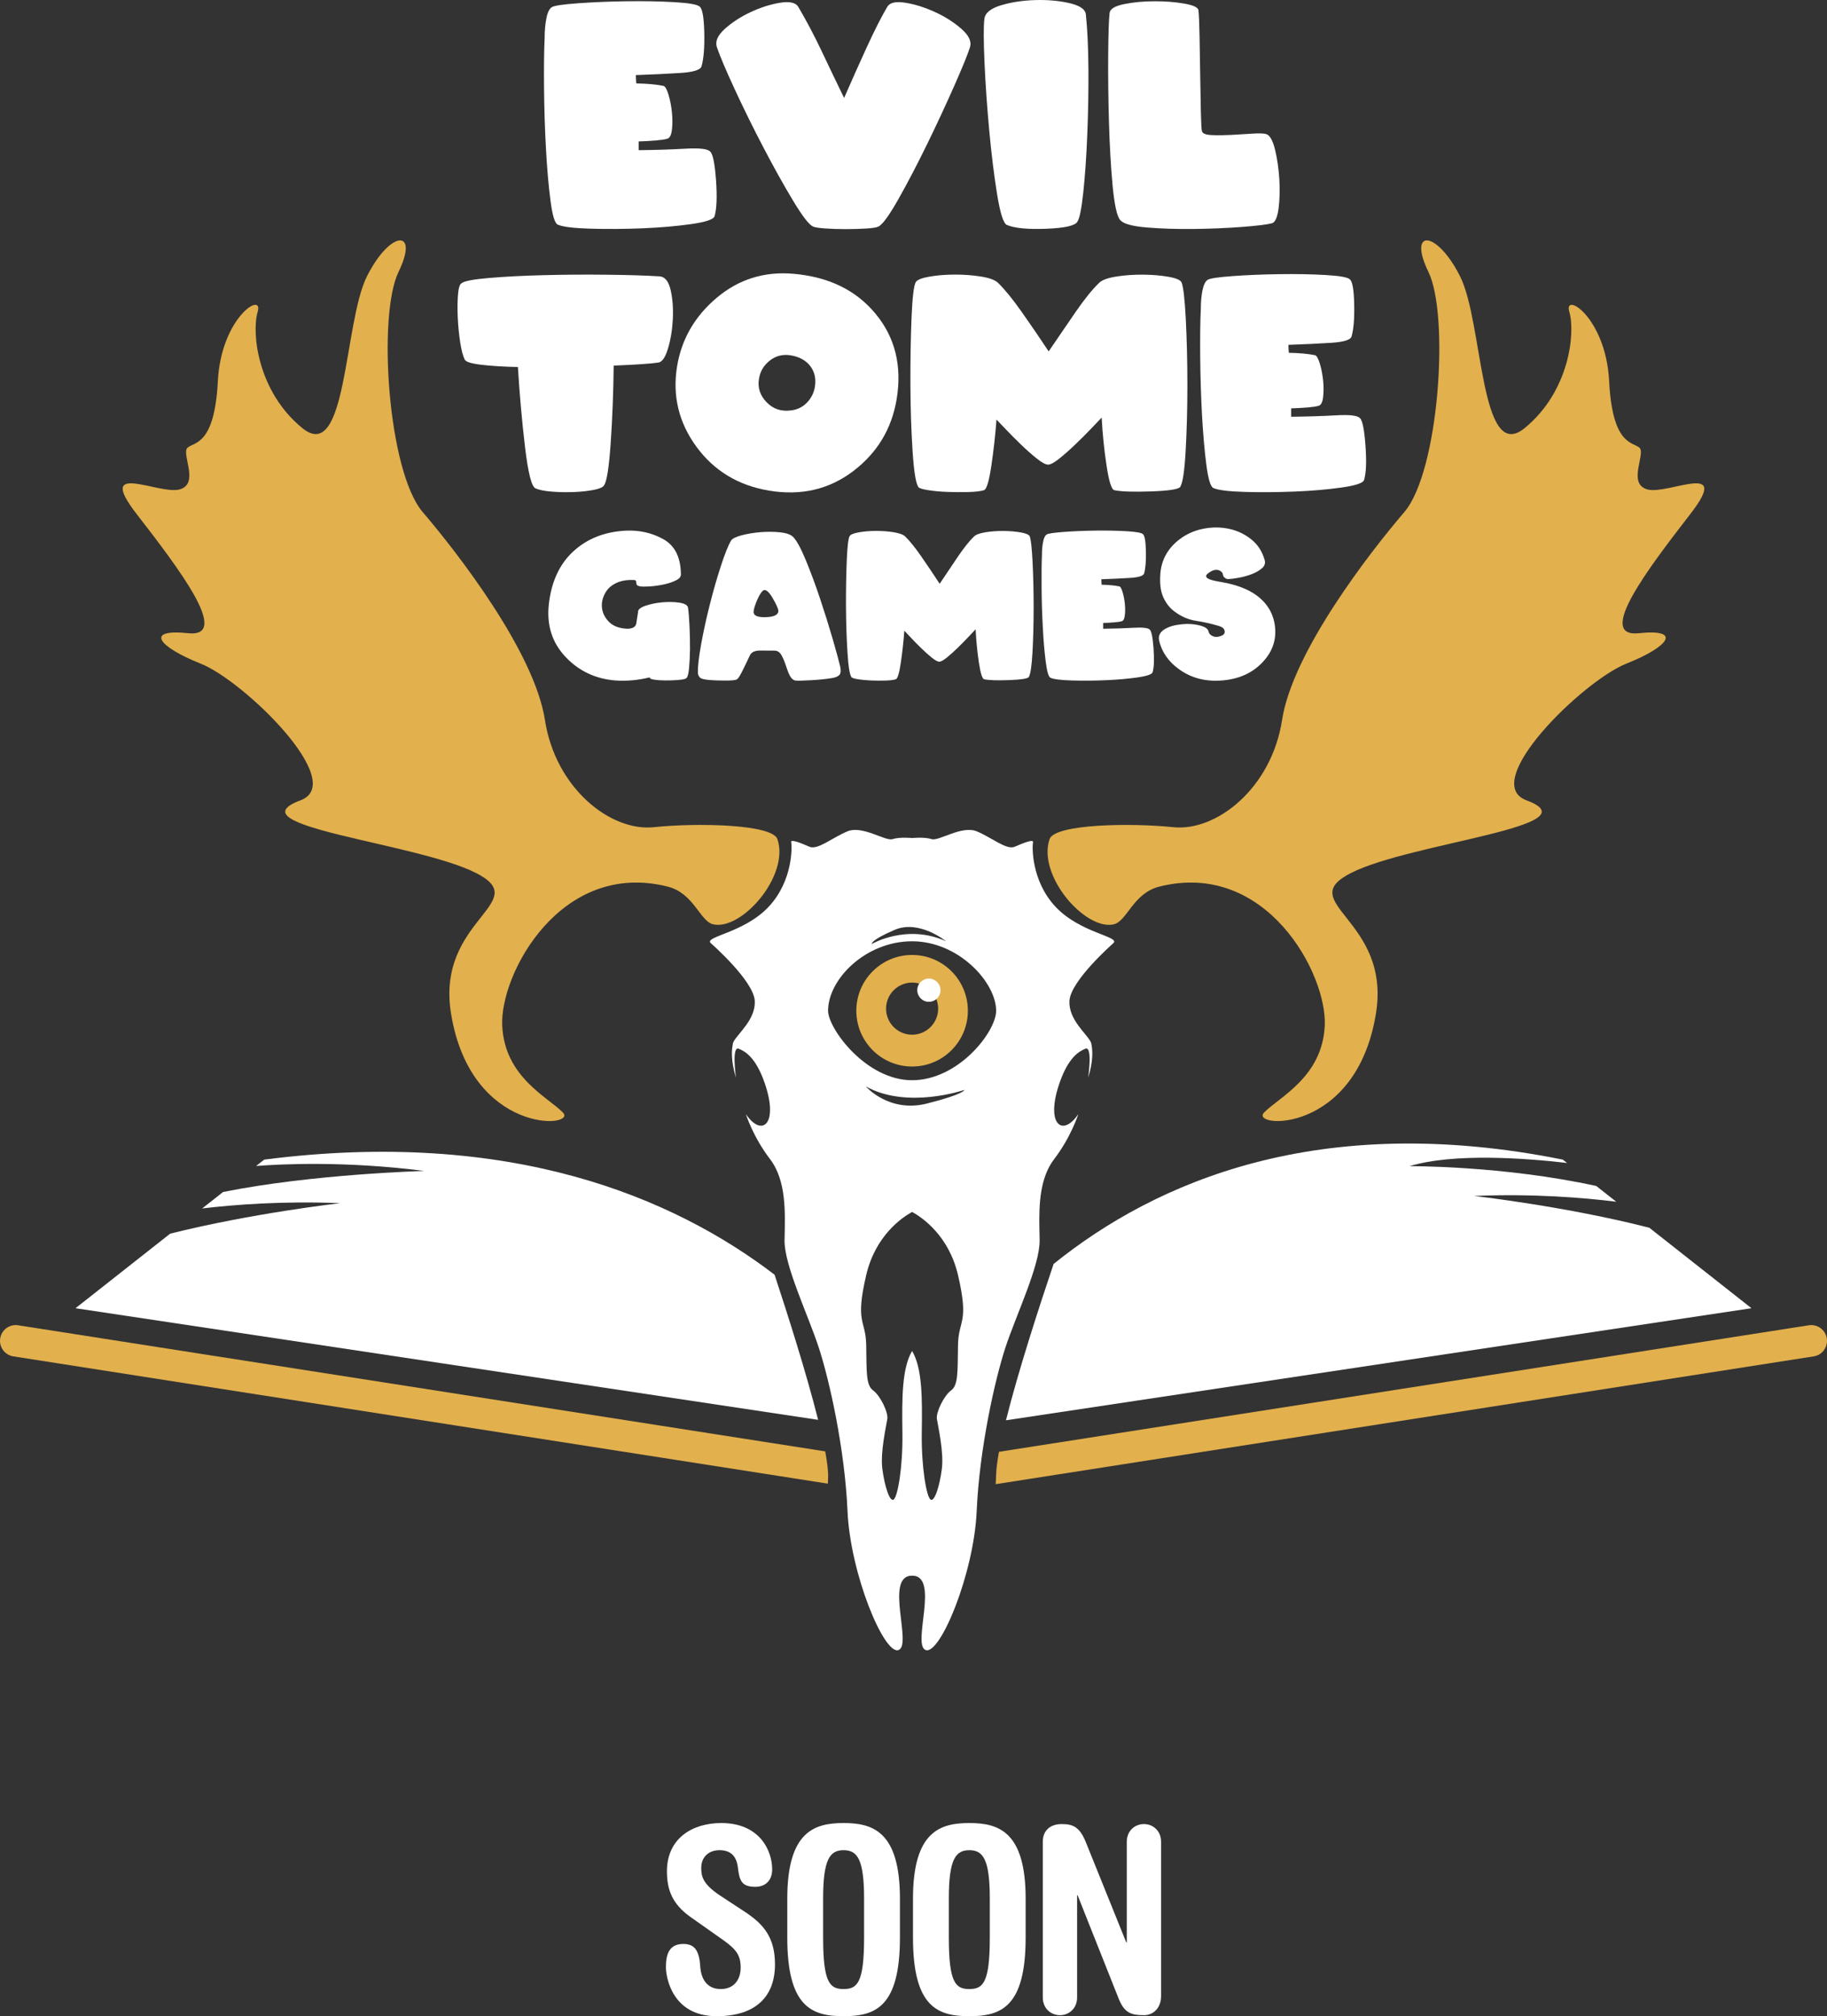 <?xml version="1.0" encoding="utf-8"?>
<!-- Generator: Adobe Illustrator 16.0.0, SVG Export Plug-In . SVG Version: 6.00 Build 0)  -->
<!DOCTYPE svg PUBLIC "-//W3C//DTD SVG 1.1//EN" "http://www.w3.org/Graphics/SVG/1.1/DTD/svg11.dtd">
<svg version="1.1" id="Layer_1" xmlns="http://www.w3.org/2000/svg" xmlns:xlink="http://www.w3.org/1999/xlink" x="0px" y="0px"
	 width="576px" height="635.277px" viewBox="0 0 576 635.277" enable-background="new 0 0 576 635.277" xml:space="preserve">
<rect x="0" y="0" width="576" height="635.277" fill="#333333" stroke="none"/>
<g>
	<g>
		<g>
			<path fill="#FFFFFF" d="M172.125,46.872c0.346,6.251,0.817,11.71,1.431,16.369c0.6,4.656,1.368,7.171,2.312,7.549
				c1.59,0.688,5.002,1.109,10.237,1.261c5.238,0.157,10.708,0.117,16.41-0.112c5.714-0.235,10.846-0.683,15.431-1.335
				c4.578-0.656,7.029-1.484,7.342-2.481c0.676-2.366,0.826-6.186,0.444-11.455c-0.391-5.267-1.014-8.243-1.849-8.928
				c-0.782-0.846-3.369-1.138-7.758-0.892c-4.399,0.25-9.319,0.408-14.775,0.467c0-0.369,0-0.825,0-1.354c0-0.527,0-0.998,0-1.398
				c1.991-0.066,3.803-0.166,5.439-0.307c1.639-0.144,2.768-0.31,3.389-0.493c0.881-0.121,1.423-1.043,1.646-2.759
				c0.213-1.713,0.222-3.576,0.017-5.584c-0.203-2.015-0.568-3.869-1.074-5.567c-0.516-1.694-1.031-2.625-1.564-2.782
				c-2.209-0.47-5.078-0.73-8.607-0.791c-0.027-0.375-0.063-0.811-0.088-1.309c-0.031-0.501-0.049-0.94-0.049-1.31
				c5.394-0.192,10.112-0.416,14.148-0.679c4.034-0.267,6.22-0.96,6.566-2.085c0.685-2.393,0.969-5.954,0.862-10.679
				c-0.116-4.73-0.585-7.429-1.423-8.114c-0.693-0.685-3.35-1.164-7.998-1.423c-4.639-0.267-9.691-0.362-15.148-0.284
				c-5.452,0.081-10.53,0.29-15.245,0.633c-4.701,0.338-7.448,0.748-8.224,1.212c-0.782,0.467-1.36,1.636-1.729,3.487
				c-0.373,1.854-0.561,3.905-0.561,6.146c-0.187,4.085-0.248,9.377-0.187,15.876C171.583,34.245,171.778,40.625,172.125,46.872z"/>
			<path fill="#FFFFFF" d="M231.588,28.03c2.791,6.031,5.813,12.165,9.074,18.397c3.261,6.237,6.362,11.816,9.331,16.738
				c2.96,4.925,5.075,7.667,6.354,8.231c0.569,0.25,1.849,0.447,3.865,0.591c2.009,0.134,4.16,0.206,6.444,0.206
				c2.292,0,4.434-0.063,6.434-0.191c1.992-0.121,3.271-0.324,3.831-0.605c1.278-0.593,3.387-3.475,6.318-8.65
				c2.925-5.177,5.946-10.959,9.065-17.346c3.119-6.39,5.98-12.556,8.611-18.498c2.622-5.937,4.258-9.965,4.906-12.082
				c0.532-1.777-0.392-3.697-2.738-5.75c-2.355-2.061-5.126-3.82-8.316-5.287c-3.201-1.458-6.311-2.438-9.333-2.922
				c-3.029-0.478-4.924-0.051-5.706,1.287c-1.9,3.243-4.07,7.513-6.496,12.813c-2.435,5.3-4.799,10.595-7.109,15.898
				c-2.311-4.739-4.649-9.61-7.012-14.609c-2.373-5.011-4.854-9.705-7.439-14.103c-0.81-1.338-2.72-1.765-5.724-1.287
				c-3.012,0.484-6.097,1.464-9.234,2.922c-3.153,1.467-5.873,3.227-8.166,5.287c-2.292,2.054-3.138,3.974-2.551,5.75
				C226.94,17.592,228.798,21.999,231.588,28.03z"/>
			<path fill="#FFFFFF" d="M311.885,41.187c0.684,7.43,1.52,14.111,2.479,20.068c0.969,5.951,1.99,9.157,3.083,9.627
				c2.436,1.029,6.586,1.424,12.441,1.198c5.856-0.235,9.119-0.979,9.768-2.226c0.685-0.937,1.315-4.017,1.875-9.251
				c0.561-5.241,0.979-11.275,1.252-18.097c0.285-6.828,0.41-13.747,0.365-20.764c-0.053-7.014-0.329-12.767-0.817-17.254
				c-0.195-1.59-1.919-2.753-5.172-3.504c-3.254-0.751-6.835-1.071-10.755-0.962c-3.909,0.114-7.518,0.659-10.806,1.639
				c-3.279,0.982-5.04,2.426-5.252,4.327c-0.285,2.303-0.258,6.894,0.045,13.77C310.693,26.626,311.201,33.771,311.885,41.187z"/>
			<path fill="#FFFFFF" d="M350.774,58.539c0.588,6.14,1.404,9.773,2.472,10.896c1.049,1.12,3.839,1.871,8.363,2.243
				c4.515,0.373,9.429,0.53,14.726,0.467c5.305-0.063,10.325-0.271,15.081-0.63c4.755-0.361,7.919-0.739,9.526-1.149
				c1.049-0.247,1.76-1.785,2.144-4.602c0.372-2.822,0.453-5.908,0.256-9.257c-0.213-3.353-0.656-6.473-1.359-9.355
				c-0.702-2.883-1.617-4.51-2.736-4.888c-0.781-0.243-2.222-0.301-4.346-0.16c-2.126,0.14-4.329,0.272-6.622,0.401
				c-2.283,0.12-4.364,0.141-6.212,0.063c-1.856-0.072-2.904-0.476-3.11-1.189c-0.16-0.436-0.274-2.395-0.355-5.868
				c-0.07-3.473-0.151-7.363-0.213-11.665c-0.053-4.3-0.124-8.452-0.205-12.44c-0.07-3.988-0.187-6.716-0.347-8.18
				c-0.125-0.9-1.635-1.604-4.514-2.103c-2.889-0.501-6.045-0.739-9.475-0.728c-3.438,0.017-6.594,0.321-9.492,0.911
				c-2.896,0.596-4.406,1.527-4.531,2.808c-0.249,2.148-0.392,6.544-0.443,13.186c-0.055,6.635,0.033,13.638,0.239,20.99
				C349.824,45.651,350.206,52.401,350.774,58.539z"/>
			<path fill="#FFFFFF" d="M145.081,107.831c0.387,2.521,0.866,4.347,1.439,5.481c0.33,0.715,2.098,1.263,5.297,1.63
				c3.213,0.378,7.031,0.612,11.465,0.697c0.507,8.445,1.254,16.794,2.222,25.058c0.973,8.248,2.08,12.64,3.306,13.175
				c1.17,0.51,2.89,0.855,5.168,1.033c2.275,0.178,4.573,0.222,6.893,0.135c2.323-0.093,4.408-0.313,6.275-0.673
				c1.852-0.355,2.949-0.839,3.278-1.43c0.871-1.14,1.573-5.604,2.115-13.409c0.534-7.805,0.845-15.915,0.938-24.333
				c3.142-0.124,5.98-0.262,8.495-0.43c2.511-0.159,4.341-0.335,5.483-0.513c1.222-0.089,2.262-1.537,3.114-4.344
				c0.854-2.808,1.369-5.876,1.548-9.22c0.177-3.341-0.036-6.418-0.667-9.226c-0.632-2.802-1.806-4.269-3.503-4.384
				c-4.313-0.269-9.828-0.441-16.537-0.516c-6.711-0.074-13.316-0.037-19.818,0.132c-6.497,0.164-12.252,0.458-17.25,0.877
				c-5.013,0.415-7.94,0.968-8.808,1.656c-0.604,0.33-0.983,1.559-1.151,3.688c-0.164,2.138-0.187,4.524-0.066,7.169
				C144.438,102.729,144.7,105.306,145.081,107.831z"/>
			<path fill="#FFFFFF" d="M282.698,125.714c1.717-10.478-0.514-19.436-6.674-26.866c-6.148-7.429-14.771-11.621-25.854-12.578
				c-9.197-0.805-17.267,1.71-24.198,7.547c-6.933,5.833-11.101,13.046-12.513,21.644c-1.503,9.252,0.533,17.687,6.104,25.3
				c5.581,7.604,13.215,12.22,22.92,13.83c10.069,1.674,18.896-0.375,26.493-6.131C276.568,142.696,281.144,135.115,282.698,125.714
				z M256.909,121.911c-0.33,1.939-1.182,3.609-2.561,5.01c-1.378,1.407-3.101,2.211-5.163,2.418
				c-2.995,0.357-5.52-0.529-7.554-2.66c-2.045-2.137-2.818-4.592-2.338-7.365c0.365-2.299,1.493-4.202,3.413-5.711
				c1.919-1.509,4.133-2.047,6.648-1.632c2.674,0.447,4.7,1.573,6.095,3.378C256.837,117.156,257.325,119.342,256.909,121.911z"/>
			<path fill="#FFFFFF" d="M293.007,87.168c-2.408,0.421-3.82,0.988-4.273,1.702c-0.623,0.985-1.076,4.69-1.351,11.123
				c-0.259,6.433-0.383,13.418-0.357,20.952c0.027,7.537,0.258,14.562,0.676,21.064c0.417,6.506,1.032,10.328,1.841,11.462
				c0.24,0.358,1.253,0.678,3.039,0.962c1.776,0.287,3.796,0.472,6.044,0.562c2.248,0.087,4.46,0.1,6.646,0.044
				c2.187-0.06,3.83-0.254,4.95-0.582c0.827-0.267,1.609-2.853,2.329-7.748c0.72-4.893,1.253-9.725,1.616-14.502
				c0.57,0.592,1.601,1.669,3.085,3.218c1.484,1.56,3.066,3.142,4.755,4.77c1.696,1.629,3.332,3.063,4.905,4.321
				c1.573,1.25,2.746,1.882,3.52,1.882c0.782,0,1.99-0.66,3.626-1.972c1.626-1.311,3.332-2.822,5.093-4.524
				c1.777-1.698,3.43-3.355,4.967-4.97c1.546-1.609,2.613-2.725,3.208-3.358c0.269,5.109,0.782,10.154,1.539,15.136
				c0.746,4.985,1.571,7.566,2.469,7.748c2.214,0.447,6.07,0.568,11.555,0.378c5.481-0.192,8.531-0.645,9.162-1.365
				c0.8-1.167,1.388-4.93,1.742-11.306c0.364-6.372,0.551-13.286,0.551-20.751c0-7.461-0.169-14.405-0.497-20.839
				c-0.33-6.431-0.782-10.305-1.352-11.617c-0.355-0.742-1.725-1.327-4.114-1.745c-2.374-0.421-5.021-0.645-7.945-0.676
				c-2.923-0.026-5.733,0.167-8.433,0.587c-2.685,0.419-4.508,1.072-5.44,1.963c-2.124,2.034-4.568,5.046-7.341,9.045
				c-2.763,4-5.634,8.197-8.611,12.586c-2.906-4.389-5.778-8.586-8.603-12.586c-2.826-4-5.298-7.011-7.387-9.045
				c-0.959-0.891-2.764-1.544-5.412-1.963c-2.655-0.421-5.411-0.619-8.291-0.607C298.029,86.526,295.407,86.749,293.007,87.168z"/>
			<path fill="#FFFFFF" d="M388.678,86.987c-4.523,0.33-7.163,0.716-7.91,1.168c-0.746,0.447-1.297,1.556-1.662,3.333
				c-0.354,1.774-0.524,3.737-0.524,5.888c-0.194,3.905-0.247,8.975-0.194,15.197c0.062,6.225,0.259,12.329,0.577,18.312
				c0.339,5.984,0.79,11.208,1.378,15.669c0.586,4.462,1.324,6.877,2.23,7.228c1.528,0.664,4.809,1.063,9.838,1.214
				c5.03,0.152,10.283,0.107,15.775-0.115c5.484-0.221,10.415-0.647,14.823-1.276c4.399-0.624,6.755-1.42,7.048-2.37
				c0.668-2.27,0.809-5.924,0.426-10.97c-0.373-5.043-0.959-7.894-1.769-8.551c-0.755-0.809-3.235-1.094-7.456-0.851
				c-4.221,0.239-8.957,0.386-14.2,0.446c0-0.357,0-0.787,0-1.296c0-0.508,0-0.955,0-1.338c1.918-0.069,3.66-0.161,5.233-0.294
				c1.572-0.14,2.665-0.295,3.253-0.475c0.845-0.115,1.368-0.998,1.581-2.639c0.205-1.64,0.214-3.426,0.02-5.352
				c-0.197-1.92-0.543-3.698-1.032-5.326c-0.497-1.629-0.995-2.515-1.501-2.667c-2.133-0.441-4.888-0.697-8.274-0.758
				c-0.036-0.36-0.062-0.771-0.089-1.255c-0.027-0.476-0.045-0.893-0.045-1.255c5.182-0.178,9.713-0.394,13.598-0.645
				c3.874-0.25,5.98-0.92,6.31-1.996c0.657-2.292,0.934-5.706,0.827-10.227c-0.098-4.521-0.561-7.114-1.37-7.768
				c-0.658-0.659-3.216-1.114-7.687-1.367c-4.453-0.258-9.305-0.343-14.557-0.266C398.081,86.458,393.194,86.663,388.678,86.987z"/>
			<path fill="#FFFFFF" d="M195.125,183.348c1.422-0.496,3.057-0.687,4.9-0.587c0.428,0.065,0.627,0.381,0.596,0.958
				c-0.035,0.573,0.391,0.924,1.262,1.044c0.632,0.1,1.667,0.1,3.107,0c1.439-0.097,2.9-0.313,4.361-0.631
				c1.476-0.318,2.746-0.749,3.821-1.296c1.077-0.537,1.574-1.212,1.494-2.012c-0.081-5.261-1.911-8.897-5.492-10.91
				c-3.582-2.012-7.563-2.912-11.944-2.71c-6.639,0.351-12.14,2.532-16.49,6.536c-4.35,4.001-6.927,9.577-7.72,16.72
				c-0.701,6.557,1.05,12.061,5.271,16.518c4.217,4.461,9.456,6.934,15.713,7.426c3.528,0.248,7.118-0.073,10.768-0.953
				c0.186,0.308,0.372,0.47,0.55,0.493c1.24,0.366,3.318,0.512,6.252,0.43c2.934-0.084,4.568-0.342,4.888-0.773
				c0.347-0.309,0.604-1.344,0.782-3.108c0.169-1.768,0.267-3.8,0.293-6.1c0.009-2.306-0.036-4.64-0.151-7.009
				c-0.105-2.372-0.257-4.33-0.461-5.872c-0.125-0.822-1.032-1.359-2.729-1.615c-1.696-0.258-3.527-0.292-5.482-0.105
				c-1.955,0.183-3.723,0.549-5.303,1.104c-1.59,0.554-2.336,1.221-2.256,2.007c-0.16,1.169-0.342,2.332-0.547,3.494
				c-0.204,1.163-1.187,1.729-2.959,1.707c-2.435-0.12-4.301-0.822-5.6-2.107c-1.298-1.287-2.053-2.746-2.248-4.374
				c-0.209-1.635,0.142-3.242,1.03-4.823C191.725,185.222,193.161,184.068,195.125,183.348z"/>
			<path fill="#FFFFFF" d="M258.562,188.688c-1.476-4.422-2.995-8.514-4.553-12.271c-1.553-3.761-2.896-6.194-4.024-7.304
				c-0.8-0.74-2.195-1.204-4.177-1.402c-1.991-0.193-4.062-0.198-6.212-0.015c-2.15,0.185-4.115,0.519-5.893,0.999
				c-1.777,0.483-2.844,1.025-3.207,1.617c-0.916,1.545-1.983,4.207-3.209,7.986c-1.236,3.775-2.4,7.829-3.494,12.15
				c-1.092,4.324-2.008,8.487-2.735,12.493c-0.729,4.007-1.075,7.006-1.04,8.994c0.026,0.598,0.23,1.104,0.612,1.515
				c0.428,0.532,2.187,0.843,5.28,0.939c3.093,0.091,5.057,0.046,5.892-0.139c0.363-0.086,0.64-0.24,0.827-0.463
				c0.363-0.372,0.923-1.348,1.695-2.931c0.783-1.576,1.468-3.015,2.072-4.313c0.472-1.006,1.475-1.527,3.049-1.566l4.984,0.028
				c0.63,0.083,1.138,0.359,1.529,0.833c0.648,0.795,1.307,2.277,1.99,4.42c0.685,2.146,1.387,3.441,2.124,3.893
				c0.222,0.146,0.463,0.241,0.729,0.283c0.667,0.08,2.328,0.044,4.978-0.11c2.646-0.157,4.861-0.382,6.647-0.692
				c1.058-0.183,1.795-0.517,2.23-0.997c0.418-0.488,0.499-1.344,0.24-2.578c-0.391-1.689-1.173-4.56-2.346-8.627
				C261.37,197.366,260.044,193.121,258.562,188.688z M245.382,192.744c-0.205,1.047-1.468,1.617-3.796,1.713
				c-2.319,0.091-3.635-0.313-3.937-1.218c-0.188-0.535,0.054-1.648,0.711-3.343c0.667-1.696,1.323-2.902,1.99-3.626
				c0.801-0.858,1.866-0.153,3.208,2.117C244.892,190.652,245.504,192.107,245.382,192.744z"/>
			<path fill="#FFFFFF" d="M267.181,205.465c0.275,4.482,0.694,7.107,1.244,7.889c0.161,0.245,0.846,0.467,2.053,0.665
				c1.21,0.196,2.578,0.32,4.098,0.384s3.021,0.072,4.506,0.032c1.475-0.042,2.596-0.175,3.342-0.404
				c0.568-0.184,1.102-1.962,1.59-5.328c0.49-3.368,0.854-6.691,1.094-9.981c0.382,0.411,1.084,1.147,2.089,2.219
				c1.003,1.071,2.071,2.163,3.226,3.279c1.146,1.122,2.249,2.11,3.315,2.973c1.066,0.859,1.866,1.295,2.391,1.295
				s1.342-0.451,2.453-1.357c1.102-0.904,2.258-1.937,3.448-3.109c1.2-1.173,2.328-2.313,3.367-3.42
				c1.049-1.112,1.771-1.879,2.187-2.31c0.169,3.513,0.517,6.982,1.022,10.412c0.515,3.428,1.075,5.208,1.68,5.328
				c1.503,0.308,4.106,0.395,7.819,0.262c3.715-0.133,5.787-0.446,6.215-0.938c0.541-0.8,0.941-3.393,1.19-7.777
				c0.238-4.384,0.364-9.148,0.364-14.277c0-5.138-0.117-9.914-0.339-14.342c-0.223-4.431-0.532-7.091-0.906-8.003
				c-0.248-0.504-1.173-0.905-2.798-1.195c-1.609-0.286-3.405-0.442-5.378-0.46c-1.981-0.021-3.884,0.109-5.714,0.396
				c-1.822,0.295-3.059,0.741-3.681,1.359c-1.439,1.391-3.102,3.469-4.985,6.222c-1.867,2.755-3.813,5.64-5.82,8.658
				c-1.983-3.018-3.919-5.903-5.831-8.658c-1.92-2.753-3.59-4.831-5.013-6.222c-0.647-0.618-1.865-1.063-3.66-1.359
				c-1.805-0.287-3.672-0.427-5.617-0.416c-1.946,0.012-3.741,0.162-5.368,0.452c-1.617,0.281-2.586,0.677-2.888,1.169
				c-0.427,0.677-0.729,3.229-0.916,7.659c-0.177,4.42-0.267,9.23-0.248,14.413C266.738,196.16,266.897,200.989,267.181,205.465z"/>
			<path fill="#FFFFFF" d="M360.702,180.702c0.453-1.581,0.64-3.932,0.57-7.045c-0.073-3.109-0.383-4.89-0.926-5.341
				c-0.454-0.451-2.187-0.767-5.209-0.938c-3.029-0.175-6.309-0.238-9.865-0.191c-3.555,0.052-6.86,0.191-9.926,0.418
				c-3.065,0.224-4.852,0.493-5.359,0.804c-0.506,0.31-0.888,1.07-1.119,2.294c-0.25,1.223-0.373,2.575-0.373,4.054
				c-0.114,2.683-0.151,6.174-0.114,10.454c0.033,4.28,0.167,8.482,0.398,12.601c0.204,4.122,0.524,7.718,0.925,10.787
				c0.391,3.069,0.896,4.724,1.501,4.97c1.032,0.455,3.263,0.73,6.666,0.835c3.413,0.103,6.969,0.077,10.691-0.078
				c3.714-0.157,7.056-0.447,10.042-0.875c2.978-0.435,4.578-0.979,4.781-1.641c0.453-1.557,0.543-4.073,0.285-7.542
				c-0.249-3.473-0.649-5.432-1.19-5.88c-0.517-0.559-2.204-0.754-5.058-0.588c-2.862,0.162-6.07,0.262-9.626,0.305
				c0-0.244,0-0.543,0-0.891c0-0.351,0-0.658,0-0.926c1.308-0.042,2.48-0.105,3.556-0.199c1.058-0.091,1.805-0.201,2.195-0.326
				c0.578-0.082,0.932-0.685,1.065-1.815c0.152-1.128,0.152-2.355,0.019-3.678c-0.133-1.327-0.365-2.545-0.701-3.667
				c-0.33-1.123-0.667-1.737-1.013-1.837c-1.45-0.305-3.307-0.48-5.608-0.525c-0.018-0.242-0.037-0.528-0.054-0.862
				c-0.026-0.327-0.036-0.615-0.036-0.859c3.521-0.122,6.577-0.271,9.208-0.444C359.049,181.895,360.488,181.437,360.702,180.702z"
				/>
			<path fill="#FFFFFF" d="M385.053,200.338c-1.004,0.401-1.876,0.445-2.641,0.135c-0.613-0.243-1.049-0.62-1.271-1.136
				c-0.072-0.141-0.134-0.289-0.15-0.43c-0.179-0.74-0.942-1.312-2.285-1.713c-1.332-0.4-2.853-0.603-4.505-0.603
				c-1.021,0.029-2.081,0.125-3.175,0.315c-1.118,0.183-2.122,0.49-3.046,0.921c-2.063,0.944-2.916,2.285-2.543,4.004
				c0.846,3.657,2.969,6.685,6.354,9.09c3.938,2.836,8.612,3.976,14.023,3.434c5.404-0.542,9.696-2.68,12.861-6.393
				c2.674-3.143,3.767-6.699,3.278-10.676c-0.497-3.973-2.417-7.193-5.75-9.657c-2.692-1.992-6.381-3.395-11.038-4.22
				c-0.391-0.062-0.763-0.127-1.138-0.197c-0.363-0.075-0.692-0.139-1.004-0.203c-2.861-0.599-3.502-1.438-1.938-2.531
				c1.565-1.084,2.836-1.23,3.855-0.429c0.41,0.332,0.615,0.679,0.634,1.049c0,0.369,0.23,0.707,0.647,1.018
				c0.348,0.267,0.729,0.376,1.156,0.335c0.692-0.018,1.724-0.15,3.102-0.398c1.376-0.248,2.727-0.617,4.062-1.11
				c1.314-0.494,2.408-1.11,3.295-1.867c0.882-0.747,1.175-1.643,0.862-2.691c-0.789-2.71-2.221-4.887-4.299-6.516
				c-2.08-1.634-4.428-2.723-7.021-3.265c-2.597-0.544-5.279-0.544-8.025,0c-2.764,0.542-5.227,1.63-7.377,3.248
				c-3.67,2.777-5.714,6.305-6.123,10.598c-0.275,3.187,0.009,5.743,0.871,7.675c0.871,1.932,2.053,3.45,3.572,4.559
				c2.114,1.58,4.345,2.549,6.701,2.91c2.355,0.36,4.719,0.886,7.101,1.586c0.986,0.287,1.592,0.654,1.821,1.109
				C386.35,199.255,386.057,199.936,385.053,200.338z"/>
			<path fill="#E2B04D" d="M260.162,457.306L5.722,417.576c-2.706-0.42-5.243,1.426-5.661,4.13
				c-0.427,2.709,1.427,5.243,4.133,5.667l256.803,40.104c0.018-0.566,0.044-1.12,0.071-1.655
				C261.184,463.868,260.837,460.924,260.162,457.306z"/>
			<path fill="#E2B04D" d="M575.938,421.706c-0.418-2.704-2.968-4.55-5.66-4.13L314.95,457.443
				c-0.524,2.839-0.843,5.284-0.896,7.179c-0.035,0.982-0.08,1.989-0.134,3.02l257.887-40.269
				C574.516,426.949,576.365,424.415,575.938,421.706z"/>
			<path fill="#FFFFFF" d="M83.296,365.378l-2.558,2.008c8.155-0.633,28.324-1.598,53.039,1.564c0,0-35.188,0.943-63.446,6.633
				l-6.595,5.184c10.235-1.217,25.601-2.398,43.49-1.662c0,0-27.902,3.16-53.577,9.603l-29.842,23.494l234.122,35.171
				c-3.68-14.713-9.785-33.79-13.73-45.731C212.392,377.357,161.07,355.404,83.296,365.378z"/>
			<path fill="#FFFFFF" d="M552.184,412.202l-32.199-25.354c-26.126-6.726-55.241-10.023-55.241-10.023
				c18.689-0.773,34.624,0.554,44.818,1.828l-6.31-4.969c-29.64-6.453-58.887-6.238-58.887-6.238
				c14.032-4.248,36.817-2.506,49.688-1.006l-1.351-1.061c-76.848-15.45-128.384,6.988-160.529,32.872
				c-4.337,12.84-11.101,33.551-15.02,49.263L552.184,412.202z"/>
			<path fill="#FFFFFF" d="M258.171,424.71c3.322,10.195,8.166,31.751,9.027,51.433c0.871,19.69,11.482,45.239,16.034,43.775
				c4.541-1.472-4.552-23.454,4.327-23.454s-0.222,21.982,4.328,23.454c4.551,1.464,15.161-24.085,16.032-43.775
				c0.863-19.682,5.706-41.237,9.021-51.433c3.323-10.192,10.975-26.015,10.823-33.976c-0.017-1.28-0.062-2.631-0.079-4.02
				c-0.116-7.237,0.15-15.599,4.656-21.485c5.367-7.011,7.633-14.204,7.633-14.204c-5.056,7.472-10.469,3.216-5.917-9.839
				c2.825-8.129,6.185-9.965,8.221-10.775c2.23-0.682,0.79,9.168,0.79,9.168c1.689-5.434,1.369-8.861,1.041-10.41
				c0-0.084,0-0.166-0.028-0.273c-0.035-0.211-0.123-0.445-0.258-0.698v-0.005v0.005c-1.331-2.565-6.957-6.99-6.664-12.81
				c0.32-6.388,13.854-18.211,13.854-18.211c2.275-2.101-10.398-3.144-18.192-11.417c-7.793-8.272-7.41-19.217-7.145-20.366
				c0.274-1.153-3.253,0.315-5.794,1.414c-2.542,1.101-7.252-2.935-11.963-4.874c-4.719-1.937-11.971,3.197-14.184,2.463
				c-2.223-0.73-6.177-0.347-6.177-0.347s-3.955-0.383-6.177,0.347c-2.222,0.734-9.474-4.399-14.185-2.463
				c-4.71,1.939-9.419,5.975-11.971,4.874c-2.541-1.099-6.062-2.567-5.785-1.414c0.267,1.149,0.649,12.094-7.153,20.366
				c-7.796,8.273-20.459,9.316-18.193,11.417c0,0,13.536,11.824,13.865,18.211c0.292,5.819-5.324,10.244-6.675,12.81v-0.005v0.005
				c-0.125,0.253-0.213,0.487-0.258,0.698c-0.017,0.107-0.017,0.189-0.017,0.273c-0.33,1.549-0.649,4.977,1.029,10.41
				c0,0-1.431-9.85,0.799-9.168c2.028,0.811,5.396,2.646,8.223,10.775c4.55,13.055-0.863,17.311-5.92,9.839
				c0,0,2.259,7.193,7.635,14.204c5.207,6.814,4.746,16.939,4.585,24.803c-0.008,0.234-0.008,0.472-0.018,0.702
				C247.204,398.696,254.864,414.518,258.171,424.71z M302.029,423.875c-0.143,8.217,0.115,12.56-2.169,14.221
				c-2.283,1.66-4.816,6.92-4.487,9.008c0.318,2.096,2.266,10.488,1.555,15.805c-0.702,5.331-2.284,10.382-3.538,9.594
				c-1.262-0.797-2.94-10.117-2.782-21.076c0.17-10.954,0.17-20.281-3.047-25.761c-3.218,5.479-3.218,14.807-3.057,25.761
				c0.17,10.959-1.521,20.279-2.773,21.076c-1.254,0.788-2.835-4.263-3.545-9.594c-0.711-5.316,1.242-13.709,1.563-15.805
				c0.328-2.088-2.204-7.348-4.488-9.008c-2.293-1.661-2.026-6.004-2.169-14.221c-0.133-8.221-3.599-6.719,0-22.126
				c2.924-12.507,11.385-18.193,14.469-19.888c3.083,1.694,11.545,7.381,14.469,19.888
				C305.627,417.156,302.163,415.654,302.029,423.875z M292.227,347.712c-11.981,3.029-19.269-5.402-19.269-5.402
				c13.108,7.328,31.079,1.107,31.079,1.107S304.214,344.679,292.227,347.712z M282.033,292.997
				c7.767-3.348,16.228,3.584,16.228,3.584c-12.38-5.63-23.408,0.855-23.408,0.855S274.256,296.343,282.033,292.997z
				 M287.56,296.582c14.638,0,26.483,12.941,26.493,21.891c0,6.6-11.855,21.888-26.493,21.888
				c-14.628,0-26.492-16.351-26.492-21.888C261.068,308.51,272.932,296.582,287.56,296.582z"/>
			<path fill="#E2B04D" d="M59.329,199.514c-13.774-1.441-9.58,4.233,3.982,9.61c13.553,5.386,46.531,37.422,31.425,43.046
				c-21.748,8.094,36.108,13.321,55.065,22.762c18.965,9.445-12.506,14.499-7.598,44.474c6.286,38.377,39.892,35.998,35.293,31.17
				c-4.604-4.826-18.41-11.087-19.16-27.424c-0.751-16.338,18.472-52.229,52.11-43.809c8.37,2.089,10.202,10.958,14.432,11.906
				c8.941,1.996,24.118-15.305,20.219-26.852c-1.601-4.729-25.373-5.18-39.005-3.762c-13.639,1.415-30.982-12.31-34.287-33.765
				c-3.311-21.454-27.59-52.726-38.543-65.526c-10.954-12.801-14.277-61.924-7.618-75.66c6.671-13.733-2.647-13.197-9.971,1.415
				c-7.323,14.619-6.193,59.35-20.364,47.787c-14.167-11.558-16.019-30.088-14.073-36.63c1.938-6.535-11.518,1.636-12.557,21.881
				c-1.039,20.246-7.475,19.073-9.554,20.93c-2.089,1.869,3.973,11.444-2.568,13.16c-6.551,1.712-26.64-9.271-13.535,7.658
				C56.13,178.824,73.108,200.948,59.329,199.514z"/>
			<path fill="#E2B04D" d="M404.197,226.87c-3.316,21.456-20.664,35.18-34.288,33.765c-13.642-1.417-37.414-0.966-39.015,3.762
				c-3.901,11.547,11.287,28.848,20.218,26.852c4.23-0.948,6.062-9.817,14.434-11.906c33.646-8.419,52.871,27.471,52.113,43.809
				c-0.755,16.337-14.557,22.598-19.161,27.424c-4.603,4.828,29.009,7.207,35.292-31.17c4.914-29.975-26.554-35.029-7.589-44.474
				c18.946-9.441,76.812-14.667,55.055-22.762c-15.107-5.624,17.891-37.66,31.435-43.046c13.553-5.377,17.747-11.052,3.981-9.61
				c-13.784,1.435,3.19-20.689,16.298-37.628c13.109-16.929-6.984-5.946-13.535-7.658c-6.522-1.716-0.479-11.292-2.559-13.16
				c-2.089-1.857-8.524-0.684-9.555-20.93c-1.039-20.245-14.494-28.417-12.557-21.881c1.946,6.542,0.088,25.072-14.085,36.63
				c-14.16,11.563-13.031-33.168-20.344-47.787c-7.332-14.612-16.656-15.148-9.989-1.415c6.665,13.735,3.341,62.859-7.607,75.66
				C431.782,174.144,407.502,205.416,404.197,226.87z"/>
			<path fill="#E2B04D" d="M287.56,336.046c9.714,0,17.579-7.867,17.579-17.574c0-9.708-7.865-17.579-17.579-17.579
				s-17.587,7.871-17.587,17.579C269.973,328.179,277.846,336.046,287.56,336.046z M287.56,309.601c0.782,0,1.547,0.116,2.267,0.321
				c-0.321,0.545-0.507,1.178-0.507,1.859c0,2.014,1.635,3.659,3.653,3.659c0.817,0,1.572-0.27,2.186-0.729
				c0.392,0.959,0.613,2,0.613,3.101c0,4.53-3.68,8.208-8.212,8.208s-8.211-3.678-8.211-8.208
				C279.349,313.28,283.028,309.601,287.56,309.601z"/>
		</g>
		<path fill="#FFFFFF" d="M296.51,311.996c0-2.022-1.637-3.662-3.661-3.662c-2.019,0-3.653,1.64-3.653,3.662
			c0,2.02,1.635,3.659,3.653,3.659C294.874,315.655,296.51,314.016,296.51,311.996z"/>
	</g>
	<g>
		<path fill="#FFFFFF" d="M217.612,603.958c-5.65-4.037-7.346-8.476-7.346-14.369c0-10.251,7.911-15.176,17.113-15.176
			c12.107,0,16.063,8.638,16.063,14.611c0,3.632-2.261,5.489-5.327,5.489c-4.359,0-5.005-2.019-5.489-6.136
			c-0.484-4.036-2.745-5.407-5.812-5.407c-3.311,0-5.732,2.098-5.732,5.569c0,2.664,0.485,5.085,5.813,8.637l7.99,5.247
			c5.894,3.875,9.445,8.072,9.445,16.548c0,10.01-5.973,16.305-18.404,16.305c-14.207,0-15.982-12.592-15.982-15.417
			c0-3.874,0.888-7.346,5.488-7.346c3.391,0,5.005,1.856,5.328,7.023c0.242,3.955,2.099,7.185,6.457,7.185
			c4.278,0,6.297-3.068,6.297-6.781c0-3.955-1.534-5.813-5.488-8.638L217.612,603.958z"/>
		<path fill="#FFFFFF" d="M248.206,598.227c0-21.311,8.717-23.813,17.758-23.813s17.759,2.503,17.759,23.813v12.27
			c0,21.875-7.75,24.78-17.759,24.78c-10.01,0-17.758-2.905-17.758-24.78V598.227z M259.506,610.497
			c0,14.207,2.099,16.226,6.457,16.226c4.359,0,6.458-2.019,6.458-16.226v-12.27c0-12.512-2.18-15.256-6.458-15.256
			s-6.457,2.744-6.457,15.256V610.497z"/>
		<path fill="#FFFFFF" d="M287.838,598.227c0-21.311,8.717-23.813,17.759-23.813c9.04,0,17.759,2.503,17.759,23.813v12.27
			c0,21.875-7.75,24.78-17.759,24.78c-10.01,0-17.759-2.905-17.759-24.78V598.227z M299.139,610.497
			c0,14.207,2.099,16.226,6.458,16.226c4.358,0,6.457-2.019,6.457-16.226v-12.27c0-12.512-2.179-15.256-6.457-15.256
			c-4.279,0-6.458,2.744-6.458,15.256V610.497z"/>
		<path fill="#FFFFFF" d="M328.762,580.307c0-3.391,2.18-5.57,5.974-5.57c3.39,0,5.57,0.808,7.507,5.489l12.835,31.804h0.161
			v-31.723c0-3.391,2.503-5.57,5.409-5.57c2.905,0,5.407,2.18,5.407,5.57v48.594c0,3.874-2.502,6.055-5.407,6.055
			c-4.44,0-6.297-0.969-8.073-5.489l-12.834-32.289h-0.161v32.208c0,3.39-2.503,5.57-5.408,5.57c-2.906,0-5.409-2.181-5.409-5.57
			V580.307z"/>
	</g>
</g>
</svg>
